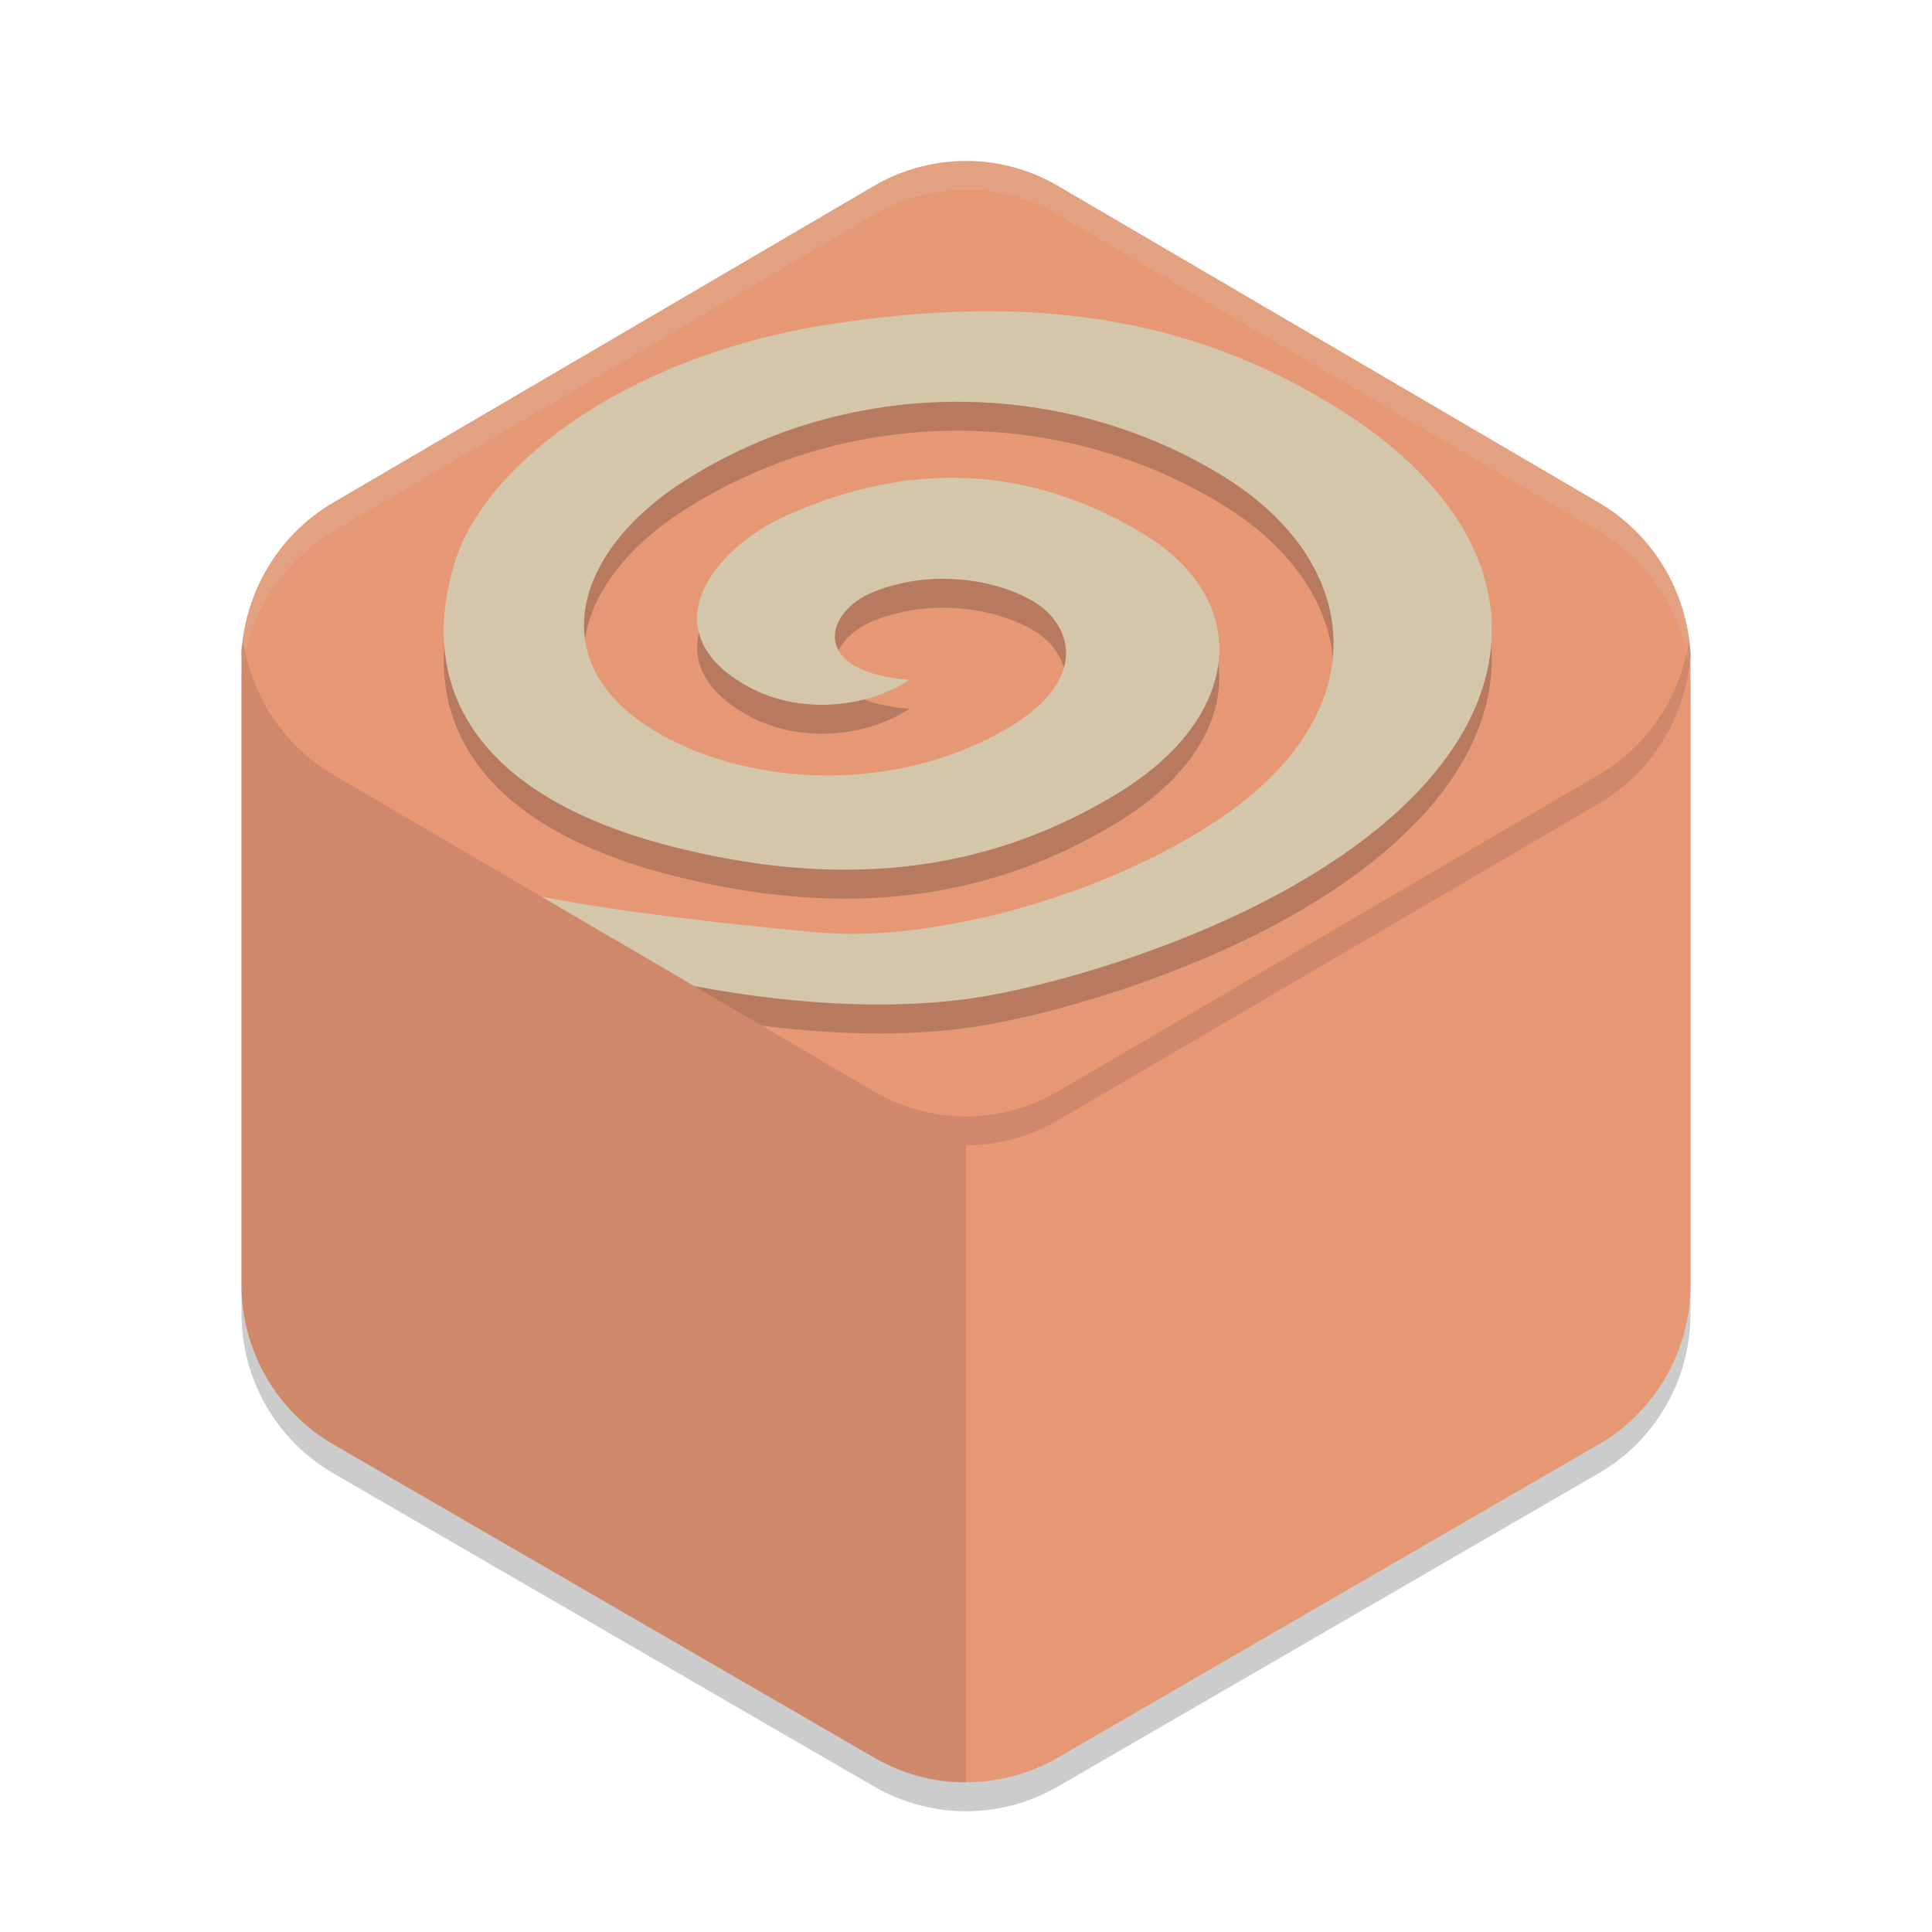 <svg xmlns="http://www.w3.org/2000/svg" width="48" height="48" version="1.1">
 <path style="opacity:0.2" d="M 6.008,16.748 C 6.003,16.825 6.001,16.902 6,16.978 V 32.64 C 6,34.276 6.871,35.788 8.283,36.605 L 21.717,44.386 C 23.13,45.205 24.87,45.205 26.283,44.386 L 39.717,36.605 C 41.13,35.787 42,34.275 42,32.638 V 16.978 C 41.998,16.921 41.995,16.863 41.99,16.805 42,16.803 6.008,16.748 6.008,16.748 Z"/>
 <path style="fill:#e69875" d="M 6.008,16.029 C 6.003,16.106 6.001,16.182 6,16.259 V 31.921 C 6,33.557 6.871,35.068 8.283,35.886 L 21.717,43.667 C 23.13,44.485 24.87,44.485 26.283,43.667 L 39.717,35.886 C 41.13,35.068 42,33.556 42,31.919 V 16.259 C 41.998,16.201 41.995,16.144 41.99,16.086 42,16.084 6.008,16.029 6.008,16.029 Z"/>
 <path style="fill:#e69875" d="M 24.108,4 V 4.002 A 4.569,4.634 0 0 0 21.715,4.619 L 8.271,12.492 A 4.569,4.634 0 0 0 6,16.208 4.569,4.634 0 0 0 8.271,19.962 L 21.715,27.835 A 4.569,4.634 0 0 0 26.285,27.835 L 39.729,19.962 A 4.569,4.634 0 0 0 42,16.246 4.569,4.634 0 0 0 39.729,12.492 L 26.285,4.619 A 4.569,4.634 0 0 0 24.108,4 Z"/>
 <path style="opacity:0.2;fill:#d3c6aa" d="M 24.107,4 V 4.003 A 4.569,4.634 0 0 0 21.716,4.618 L 8.273,12.491 A 4.569,4.634 0 0 0 6,16.208 4.569,4.634 0 0 0 6.039,16.551 4.569,4.634 0 0 1 8.273,13.21 L 21.716,5.337 A 4.569,4.634 0 0 1 24.107,4.722 V 4.719 A 4.569,4.634 0 0 1 26.284,5.337 L 39.727,13.21 A 4.569,4.634 0 0 1 41.961,16.583 4.569,4.634 0 0 0 42,16.245 4.569,4.634 0 0 0 39.727,12.491 L 26.284,4.618 A 4.569,4.634 0 0 0 24.107,4 Z"/>
 <path style="opacity:0.1" d="M 6.008,16.029 C 6.005,16.079 6.004,16.13 6.003,16.18 A 4.569,4.634 0 0 1 6.018,16.029 Z M 6.001,16.221 C 6.001,16.234 6,16.246 6,16.259 V 31.921 C 6,33.556 6.871,35.069 8.284,35.887 L 21.716,43.667 C 22.443,44.088 23.189,44.293 24,44.281 V 28.452 A 4.569,4.634 0 0 1 21.715,27.835 L 8.271,19.962 A 4.569,4.634 0 0 1 6.001,16.221 Z"/>
 <path style="opacity:0.1" d="M 6.039,15.87 A 4.569,4.634 0 0 0 6,16.208 4.569,4.634 0 0 0 8.273,19.962 L 21.716,27.835 A 4.569,4.634 0 0 0 26.284,27.835 L 39.727,19.962 A 4.569,4.634 0 0 0 42,16.245 4.569,4.634 0 0 0 41.961,15.902 4.569,4.634 0 0 1 39.727,19.243 L 26.284,27.116 A 4.569,4.634 0 0 1 21.716,27.116 L 8.273,19.243 A 4.569,4.634 0 0 1 6.039,15.87 Z"/>
 <path style="opacity:0.2" d="M 32.3,22.629 C 29.451,24.291 25.956,25.253 24.179,25.516 22.765,25.725 21.005,25.746 18.924,25.481 17.248,24.499 16.206,23.892 15.187,23.291 16.732,23.52 18.611,23.734 20.366,23.888 22.854,24.107 26.587,23.224 29.438,21.595 29.629,21.486 29.818,21.372 30.006,21.254 34.286,18.564 33.927,14.74 30.407,12.561 26.46,10.118 21.184,10.008 17.01,12.664 14.208,14.448 13.42,17.288 16.421,18.969 18.78,20.291 22.268,20.395 24.958,18.857 27.152,17.602 26.588,16.214 25.697,15.675 24.85,15.161 23.236,14.812 21.705,15.424 20.473,15.917 20.089,17.416 22.595,17.61 21.538,18.308 19.892,18.481 18.615,17.792 16.123,16.448 17.675,14.365 19.53,13.531 22.958,11.992 25.952,12.466 28.479,14.03 31.095,15.649 30.907,18.535 27.742,20.446 25.238,21.958 21.773,23.047 16.698,21.751 11.622,20.455 10.335,17.604 11.341,14.563 12.158,12.18 15.643,9.545 20.606,8.777 25.569,8.01 29.543,8.558 33.241,10.864 38.467,14.126 38.507,19.007 32.3,22.629 V 22.629"/>
 <path style="fill:#d3c6aa" d="M 32.3,21.91 C 29.451,23.572 25.956,24.534 24.179,24.797 22.403,25.059 20.05,25.025 17.248,24.499 L 13.457,22.279 C 15.136,22.611 17.877,22.951 20.366,23.169 22.854,23.388 26.587,22.505 29.438,20.876 29.629,20.767 29.818,20.653 30.006,20.535 34.286,17.845 33.927,14.021 30.407,11.842 26.46,9.399 21.184,9.289 17.01,11.945 14.208,13.728 13.42,16.569 16.421,18.25 18.78,19.571 22.268,19.676 24.958,18.138 27.152,16.883 26.588,15.495 25.697,14.955 24.85,14.442 23.236,14.093 21.705,14.705 20.473,15.198 20.089,16.697 22.595,16.891 21.538,17.589 19.892,17.762 18.615,17.073 16.123,15.728 17.675,13.645 19.53,12.812 22.958,11.273 25.952,11.747 28.479,13.311 31.095,14.929 30.907,17.816 27.742,19.727 25.238,21.239 21.773,22.328 16.698,21.032 11.622,19.735 10.335,16.885 11.341,13.844 12.158,11.461 15.643,8.826 20.606,8.058 25.569,7.291 29.543,7.839 33.241,10.145 38.467,13.407 38.507,18.288 32.3,21.91 V 21.91"/>
</svg>
